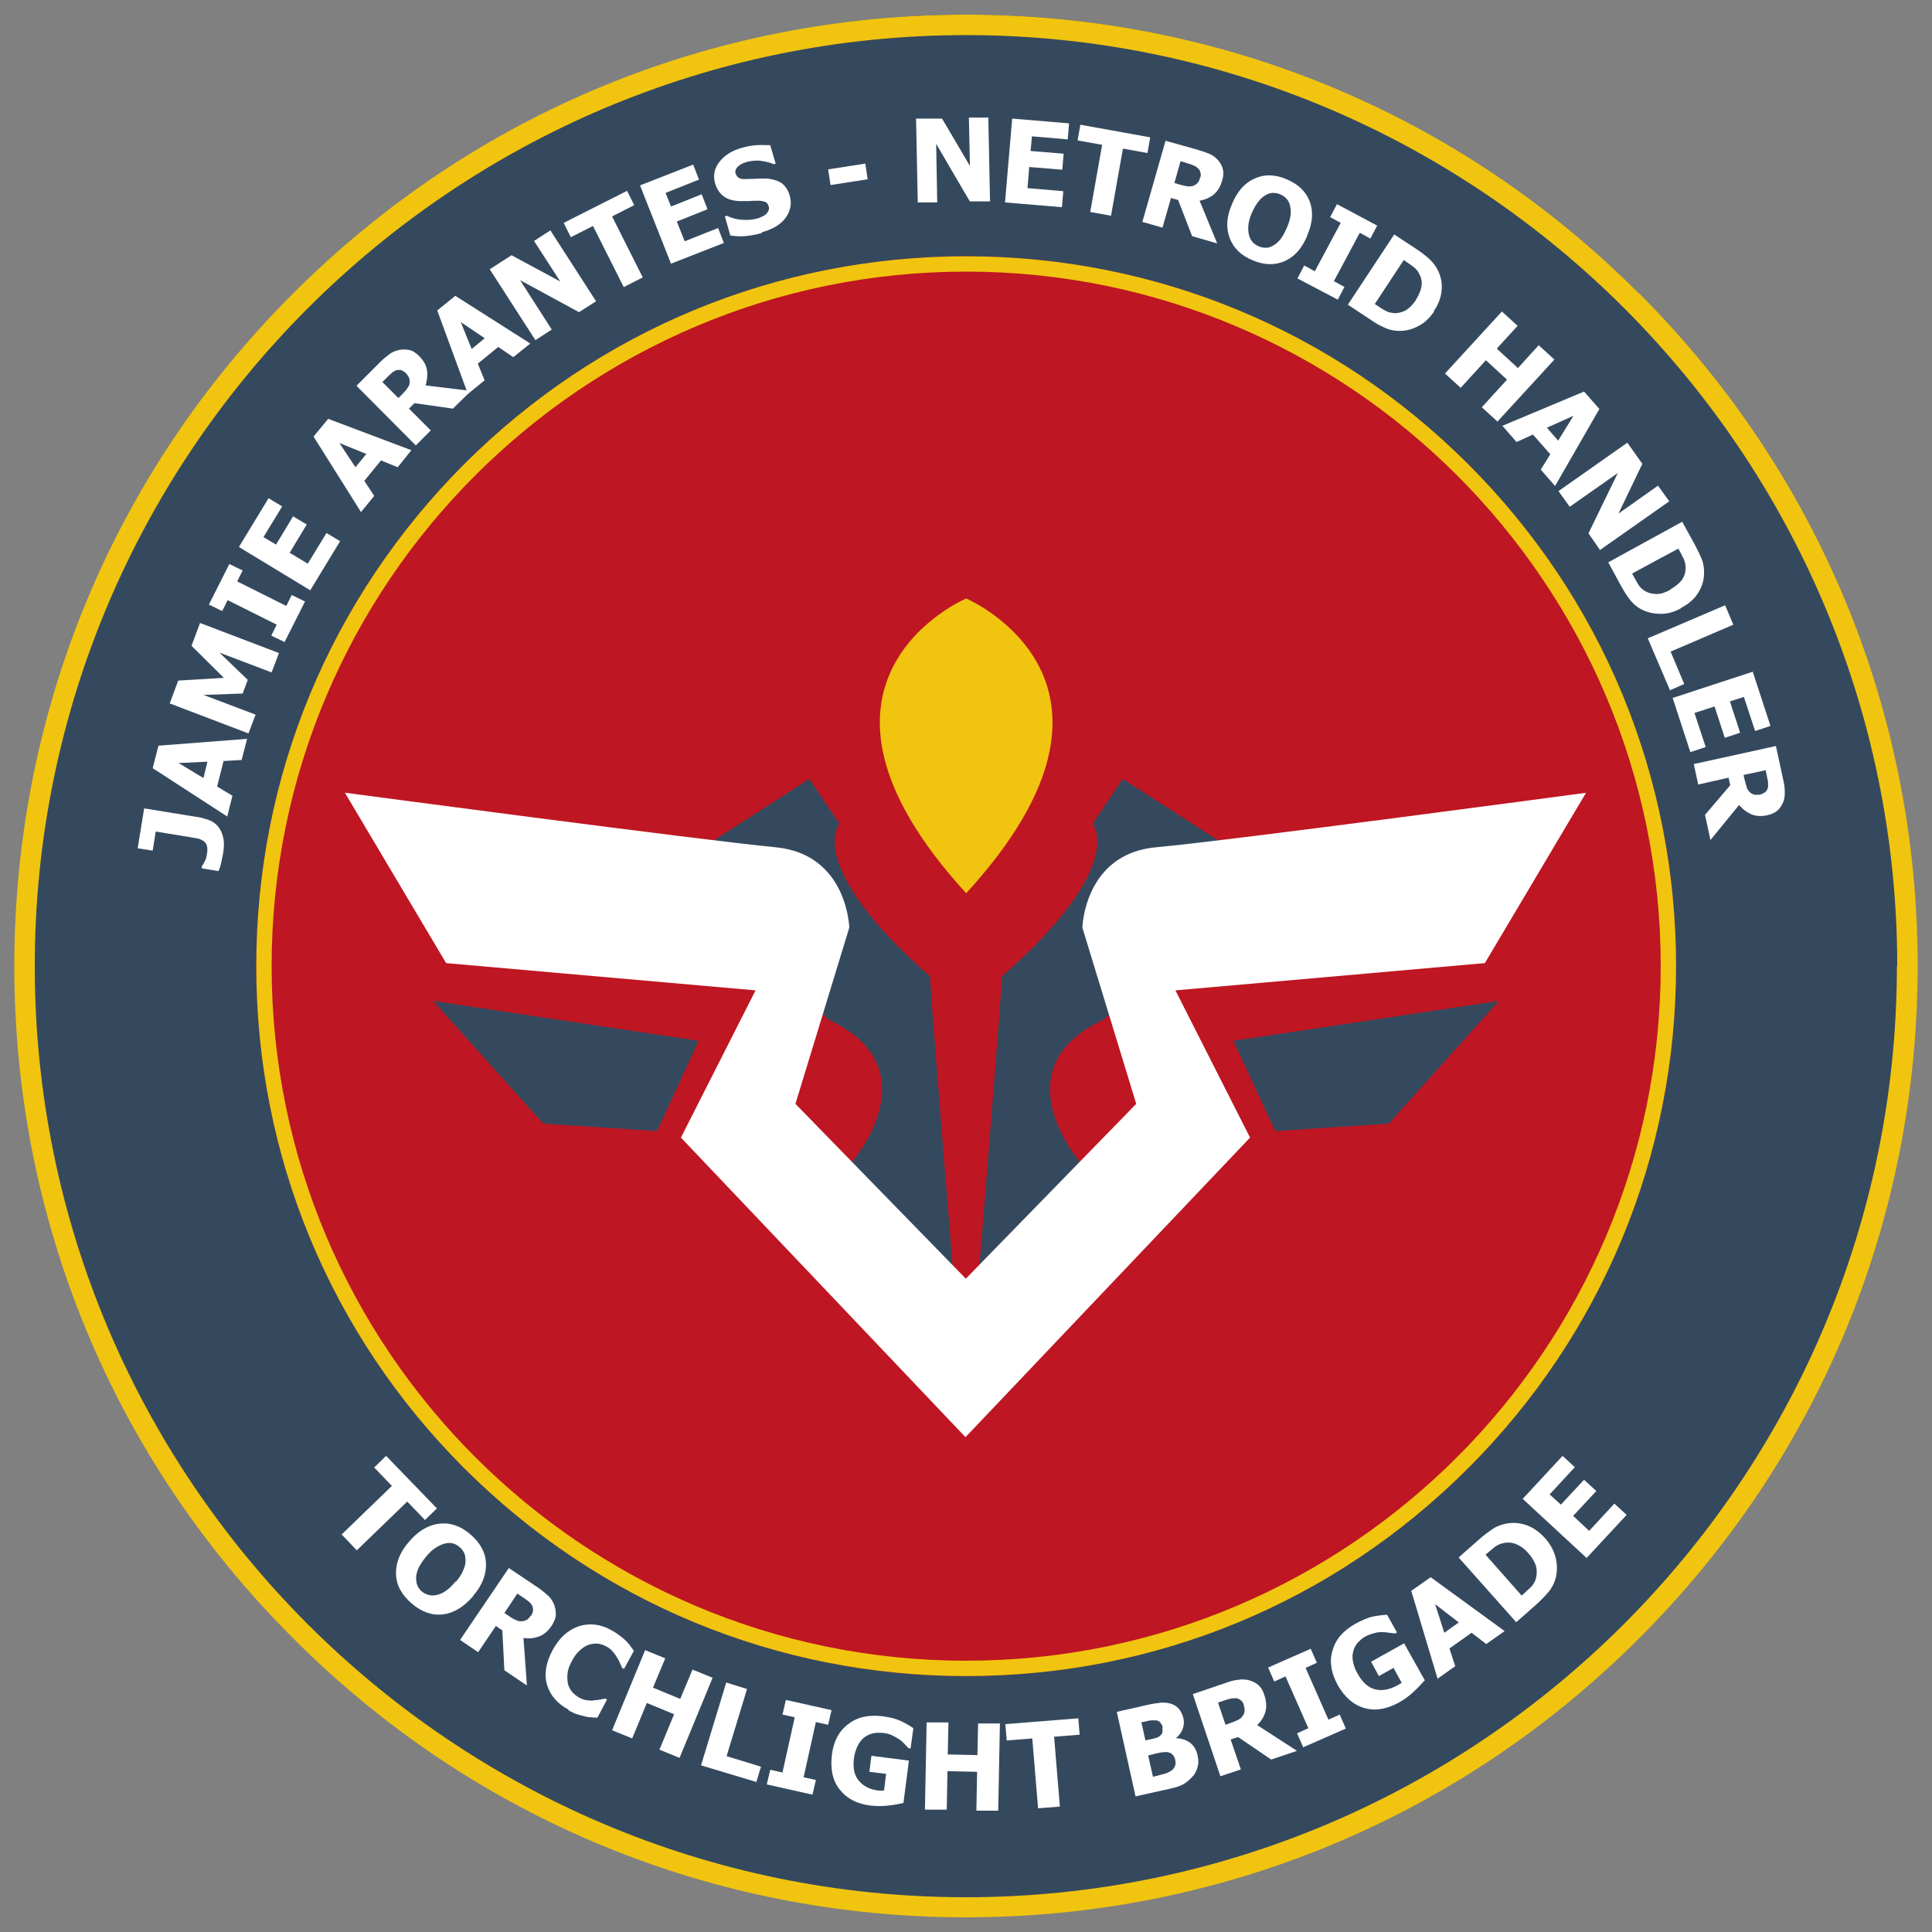 <?xml version="1.0" encoding="UTF-8"?>
<svg id="uuid-986d844f-05cb-4abe-8790-4b5a7fcf6aab" xmlns="http://www.w3.org/2000/svg" version="1.1" viewBox="0 0 566.9 566.9">
  <rect x="0" y="0" width="566.9" height="566.9" fill="#808080" stroke="none"/>
  <!-- Generator: Adobe Illustrator 29.1.0, SVG Export Plug-In . SVG Version: 2.1.0 Build 142)  -->
  <defs>
    <style>
      .st0 {
        fill: #fff;
      }

      .st1 {
        fill: #35495e;
      }

      .st2 {
        fill: #be1622;
      }

      .st3 {
        isolation: isolate;
      }

      .st4 {
        fill: #f1c410;
      }
    </style>
  </defs>
  <path class="st1" d="M284.4,4.3c-.3,0-.6,0-.9,0-154.1,0-279.1,125-279.1,279.1s125,279.1,279.1,279.1.6,0,.9,0c153.7-.5,278.2-125.3,278.2-279.1S438.1,4.9,284.4,4.3Z"/>
  <path class="st2" d="M284.2,75.2h-.7c-115.1,0-208.3,93.3-208.3,208.3s93.3,208.3,208.3,208.3h.7c114.7-.4,207.6-93.5,207.6-208.3s-92.9-207.9-207.6-208.3h0Z"/>
  <path class="st4" d="M480.9,86c52.7,52.7,81.8,122.9,81.8,197.4s-29,144.7-81.8,197.4c-52.7,52.7-122.9,81.8-197.4,81.8s-144.7-29-197.4-81.8C33.3,428.2,4.2,358,4.2,283.5s29-144.7,81.8-197.4C138.8,33.3,208.9,4.3,283.5,4.3s144.7,29,197.4,81.8h0ZM556.7,283.5c0-150.6-122.6-273.2-273.2-273.2S10.2,132.8,10.2,283.5s122.6,273.2,273.2,273.2,273.2-122.6,273.2-273.2Z"/>
  <g>
    <g class="st3">
      <g class="st3">
        <path class="st0" d="M59.4,240.1c1.1.2,2,.5,2.9,1,.9.5,1.6,1.2,2.1,2,.6.9,1,2,1.2,3.2.2,1.2.1,2.5-.1,3.9-.2,1.1-.4,2.1-.6,3-.2.9-.5,1.8-.8,2.4l-4.9-.8v-.6c.4-.5.6-.9.9-1.5.3-.5.5-1.2.6-2,.2-1.1.2-1.9,0-2.6-.2-.6-.6-1.1-1.1-1.4-.5-.3-1.1-.6-1.8-.7-.7-.1-1.5-.3-2.3-.4l-9.8-1.6-.9,5.6-4.4-.7,1.9-11.7,17.2,2.8Z"/>
      </g>
    </g>
    <g class="st3">
      <g class="st3">
        <path class="st0" d="M66.7,239.6l-21.9-14.2,1.7-6.6,26-2-1.6,6.2-5.3.3-1.9,7.5,4.5,2.7-1.5,6ZM60.9,223.5l-8.5.4,7.3,4.4,1.2-4.9Z"/>
      </g>
    </g>
    <g class="st3">
      <g class="st3">
        <path class="st0" d="M81.9,191.5l-2.2,5.8-15.3-5.8,8.3,8-1.5,4-11.5.4,15.3,5.8-2.1,5.5-23.1-8.8,2.5-6.7,13.4-.8-9.5-9.4,2.5-6.7,23.1,8.8Z"/>
      </g>
    </g>
    <g class="st3">
      <g class="st3">
        <path class="st0" d="M89.5,176.5l-6,11.9-3.9-1.9,1.6-3.2-14.4-7.2-1.6,3.2-3.9-1.9,6-11.9,3.9,1.9-1.6,3.2,14.4,7.2,1.6-3.2,3.9,1.9Z"/>
      </g>
    </g>
    <g class="st3">
      <g class="st3">
        <path class="st0" d="M91.2,173.3l-21.1-12.8,8.7-14.3,4,2.4-5.5,9,3.7,2.2,5-8.3,4,2.4-5,8.3,5.3,3.2,5.5-9,4,2.4-8.7,14.3Z"/>
      </g>
    </g>
    <g class="st3">
      <g class="st3">
        <path class="st0" d="M105.9,150.2l-13.9-22.1,4.3-5.2,24.4,9.2-4,5-4.9-2-4.9,6,2.9,4.4-3.9,4.8ZM107.5,133.2l-7.9-3.2,4.7,7.1,3.2-3.9Z"/>
      </g>
    </g>
    <g class="st3">
      <g class="st3">
        <path class="st0" d="M138.3,114.6l-5.4,5.3-11.3-1.6-1.6,1.6,6.4,6.4-4.4,4.4-17.4-17.5,7-7c1-1,1.9-1.7,2.7-2.3.8-.6,1.8-1,2.8-1.2,1-.2,2-.2,3,0,1,.2,1.9.8,2.9,1.8,1.3,1.3,2.1,2.7,2.3,4.2.2,1.4,0,2.9-.4,4.4l13.3,1.6ZM119.1,109.5c-.4-.4-.9-.7-1.4-.9-.5-.1-1-.1-1.6.1-.4.2-.8.4-1.1.7-.4.3-.8.7-1.3,1.2l-1.5,1.5,4.7,4.7,1.3-1.3c.6-.6,1.1-1.2,1.4-1.7.4-.5.6-1,.6-1.6,0-.5,0-1-.2-1.4s-.5-.9-1-1.4Z"/>
      </g>
    </g>
    <g class="st3">
      <g class="st3">
        <path class="st0" d="M137.3,115.6l-9-24.5,5.3-4.3,22,14-5,4-4.4-3-6,4.9,2,4.9-4.8,3.9ZM142.3,99.3l-7.1-4.8,3.2,7.9,3.9-3.2Z"/>
      </g>
    </g>
    <g class="st3">
      <g class="st3">
        <path class="st0" d="M174.9,88.4l-5,3.2-17.3-9.4,9.3,14.5-4.8,3.1-13.4-20.8,6.4-4.1,14.3,7.7-7.7-11.9,4.8-3.1,13.4,20.8Z"/>
      </g>
    </g>
    <g class="st3">
      <g class="st3">
        <path class="st0" d="M183,84.2l-9-17.9-6.5,3.3-2.1-4.2,18.6-9.4,2.1,4.2-6.5,3.3,9,17.9-5.5,2.8Z"/>
      </g>
    </g>
    <g class="st3">
      <g class="st3">
        <path class="st0" d="M196.9,77.4l-9.1-23,15.6-6.1,1.7,4.4-9.8,3.9,1.6,4,9-3.6,1.7,4.4-9,3.6,2.3,5.8,9.8-3.9,1.7,4.4-15.6,6.1Z"/>
      </g>
    </g>
    <g class="st3">
      <g class="st3">
        <path class="st0" d="M223.4,68.4c-1.8.5-3.5.8-4.9.9s-2.9,0-4.2-.2l-1.6-5.6.5-.2c1.5.7,3,1.1,4.6,1.2,1.6.1,3.1,0,4.4-.4.3,0,.8-.3,1.3-.5.5-.2,1-.5,1.2-.7.4-.3.6-.7.8-1.1.2-.4.2-.9,0-1.4-.2-.6-.5-1-1.1-1.2-.6-.2-1.2-.3-1.9-.3-.9,0-1.8,0-2.8.1-1,0-1.9,0-2.8,0-2-.1-3.6-.6-4.7-1.5-1.1-.9-1.9-2.1-2.4-3.8-.6-2.2-.2-4.3,1.3-6.2s3.6-3.3,6.5-4.1c1.4-.4,2.9-.7,4.3-.8,1.5-.1,2.8,0,4.1,0l1.6,5.4-.5.2c-1.1-.5-2.4-.8-3.8-1-1.4-.2-2.8,0-4.1.3-.5.2-1,.3-1.4.5-.4.2-.8.5-1.2.8-.3.3-.6.6-.7,1-.2.4-.2.8,0,1.2.2.6.5,1,1.1,1.3s1.5.3,2.8.2c.9,0,1.7,0,2.5-.1.8,0,1.6,0,2.6,0,1.8.1,3.3.6,4.4,1.3,1.1.8,1.9,2,2.4,3.6.7,2.4.3,4.5-1.1,6.5-1.4,2-3.7,3.4-6.9,4.3Z"/>
      </g>
    </g>
    <g class="st3">
      <g class="st3">
        <path class="st0" d="M254.6,52.6l-10.9,1.7-.7-4.6,10.9-1.7.7,4.6Z"/>
      </g>
    </g>
    <g class="st3">
      <g class="st3">
        <path class="st0" d="M290.6,59.1h-6c0,.1-9.9-16.9-9.9-16.9l.3,17.2h-5.7c0,.1-.5-24.6-.5-24.6h7.6c0-.1,8.2,13.9,8.2,13.9l-.3-14.2h5.7c0-.1.5,24.6.5,24.6Z"/>
      </g>
    </g>
    <g class="st3">
      <g class="st3">
        <path class="st0" d="M294.9,59.4l2.1-24.6,16.7,1.4-.4,4.7-10.5-.9-.4,4.3,9.7.8-.4,4.7-9.7-.8-.5,6.2,10.5.9-.4,4.7-16.7-1.4Z"/>
      </g>
    </g>
    <g class="st3">
      <g class="st3">
        <path class="st0" d="M319.9,62.2l3.5-19.7-7.2-1.3.8-4.6,20.5,3.7-.8,4.6-7.2-1.3-3.5,19.7-6.1-1.1Z"/>
      </g>
    </g>
    <g class="st3">
      <g class="st3">
        <path class="st0" d="M357.1,71.4l-7.3-2.1-4.1-10.6-2.1-.6-2.5,8.7-5.9-1.7,6.8-23.8,9.6,2.7c1.3.4,2.4.8,3.4,1.2.9.4,1.7,1,2.4,1.8.7.8,1.2,1.7,1.4,2.6.3,1,.2,2.1-.2,3.4-.5,1.8-1.4,3.2-2.5,4.1-1.1.9-2.5,1.5-4.1,1.8l5.1,12.4ZM352.2,52.1c.2-.6.2-1.1,0-1.6-.1-.5-.4-.9-.9-1.3-.3-.3-.7-.5-1.2-.7-.4-.2-1-.4-1.7-.6l-2-.6-1.8,6.4,1.7.5c.8.2,1.5.4,2.2.5.6,0,1.2,0,1.7-.2.5-.2.9-.5,1.2-.8.3-.4.6-.9.7-1.5Z"/>
      </g>
    </g>
    <g class="st3">
      <g class="st3">
        <path class="st0" d="M383.6,69.1c-1.5,3.7-3.7,6.2-6.6,7.5-2.9,1.3-6,1.2-9.4-.2-3.4-1.4-5.7-3.6-6.8-6.6-1.1-3-.9-6.3.7-9.9,1.5-3.7,3.7-6.2,6.6-7.5,2.8-1.3,6-1.3,9.4.2,3.4,1.4,5.7,3.6,6.8,6.5,1.1,2.9.9,6.3-.7,9.9ZM377.7,66.6c.6-1.4.9-2.6,1-3.6s0-2-.2-2.8c-.2-.8-.6-1.5-1.1-2-.5-.5-1.1-.9-1.8-1.2-.7-.3-1.4-.4-2.1-.4-.7,0-1.4.2-2.2.7-.7.4-1.4,1-2.1,1.9-.7.9-1.3,2-1.9,3.3-.6,1.4-.9,2.6-1,3.7-.1,1,0,2,.2,2.8.2.8.6,1.5,1.1,2.1.5.5,1.1.9,1.8,1.2.7.3,1.4.4,2.1.4.8,0,1.5-.3,2.2-.7.8-.5,1.5-1.1,2.1-1.9s1.2-1.9,1.8-3.3Z"/>
      </g>
    </g>
    <g class="st3">
      <g class="st3">
        <path class="st0" d="M392.5,87.9l-11.8-6.2,2-3.8,3.1,1.7,7.6-14.2-3.1-1.7,2-3.8,11.8,6.3-2,3.8-3.1-1.7-7.6,14.2,3.1,1.7-2,3.8Z"/>
      </g>
    </g>
    <g class="st3">
      <g class="st3">
        <path class="st0" d="M420.8,91.4c-1.3,1.9-2.8,3.4-4.7,4.3-1.8,1-3.7,1.4-5.5,1.4-1.5,0-3-.3-4.4-1-1.4-.6-2.8-1.4-4.2-2.4l-6.5-4.3,13.6-20.6,6.4,4.2c1.5,1,2.7,1.9,3.9,3,1.1,1,2,2.2,2.7,3.7.8,1.8,1.1,3.6.9,5.6-.2,2-.9,4-2.3,6ZM415.5,87.9c.9-1.4,1.4-2.7,1.6-3.9.2-1.3,0-2.5-.7-3.7-.4-.9-1-1.5-1.8-2.1s-1.7-1.2-2.7-1.9h0c0,0-8.5,12.9-8.5,12.9h0c1.2.8,2.2,1.5,3,1.9.8.5,1.7.7,2.8.8,1.2,0,2.3-.3,3.4-.9,1.1-.7,2-1.7,2.9-3Z"/>
      </g>
    </g>
    <g class="st3">
      <g class="st3">
        <path class="st0" d="M439.4,123.7l-4.6-4.2,7.4-8.1-6.2-5.7-7.4,8.1-4.6-4.2,16.7-18.2,4.6,4.2-6.1,6.7,6.2,5.7,6.1-6.7,4.6,4.2-16.7,18.2Z"/>
      </g>
    </g>
    <g class="st3">
      <g class="st3">
        <path class="st0" d="M440.7,125l24.1-10.1,4.5,5.1-13,22.6-4.2-4.8,2.8-4.5-5.1-5.8-4.8,2.2-4.1-4.7ZM457.2,129.3l4.5-7.3-7.8,3.5,3.3,3.8Z"/>
      </g>
    </g>
    <g class="st3">
      <g class="st3">
        <path class="st0" d="M469.5,161.4l-3.4-4.9,8.6-17.7-14.1,9.9-3.3-4.6,20.2-14.2,4.4,6.2-7,14.6,11.6-8.2,3.3,4.6-20.2,14.2Z"/>
      </g>
    </g>
    <g class="st3">
      <g class="st3">
        <path class="st0" d="M493.2,178.5c-2,1.1-4.1,1.7-6.1,1.6-2.1,0-3.9-.5-5.5-1.3-1.3-.7-2.5-1.7-3.4-2.9s-1.8-2.6-2.6-4.1l-3.7-6.8,21.7-11.9,3.7,6.7c.8,1.5,1.5,3,2.1,4.4.5,1.4.7,2.9.6,4.5-.1,1.9-.7,3.7-1.8,5.4-1.1,1.7-2.7,3.1-4.8,4.2ZM490.2,172.9c1.4-.8,2.5-1.7,3.3-2.7.7-1,1.1-2.2,1.1-3.6,0-1-.2-1.9-.6-2.7s-.9-1.8-1.5-2.9h0c0-.1-13.6,7.3-13.6,7.3h0c.7,1.3,1.3,2.3,1.8,3.2.5.8,1.2,1.5,2.1,2,1.1.6,2.2.8,3.4.8,1.2,0,2.6-.5,4-1.3Z"/>
      </g>
    </g>
    <g class="st3">
      <g class="st3">
        <path class="st0" d="M490,202.5l-6.5-15.2,22.7-9.7,2.4,5.7-18.4,7.9,4,9.5-4.3,1.9Z"/>
      </g>
    </g>
    <g class="st3">
      <g class="st3">
        <path class="st0" d="M490.8,204.8l23.5-7.7,5.2,15.9-4.5,1.5-3.3-10-4.1,1.3,3,9.2-4.5,1.5-3-9.2-5.9,1.9,3.3,10-4.5,1.5-5.2-15.9Z"/>
      </g>
    </g>
    <g class="st3">
      <g class="st3">
        <path class="st0" d="M501.9,246.5l-1.6-7.4,7.4-8.7-.5-2.2-8.9,2-1.3-6,24.1-5.3,2.1,9.7c.3,1.3.5,2.5.5,3.6,0,1,0,2-.4,3-.4,1-.9,1.8-1.6,2.5-.7.7-1.8,1.2-3.1,1.5-1.8.4-3.4.3-4.8-.3-1.3-.6-2.5-1.5-3.5-2.7l-8.5,10.4ZM516.5,233.1c.6-.1,1.1-.4,1.5-.7.4-.3.6-.8.8-1.4,0-.4,0-.9,0-1.3,0-.5-.2-1.1-.3-1.7l-.4-2-6.5,1.4.4,1.7c.2.8.4,1.5.6,2.1.2.6.6,1,1,1.4.4.3.8.5,1.3.6.5,0,1,0,1.7,0Z"/>
      </g>
    </g>
  </g>
  <g>
    <g class="st3">
      <g class="st3">
        <path class="st0" d="M100.2,450.3l14.8-14.3-5.2-5.4,3.5-3.4,14.9,15.4-3.5,3.4-5.2-5.4-14.8,14.3-4.4-4.6Z"/>
      </g>
    </g>
    <g class="st3">
      <g class="st3">
        <path class="st0" d="M138.8,468.4c-2.7,3.1-5.6,4.9-8.8,5.3-3.2.4-6.3-.7-9.2-3.2-2.9-2.5-4.5-5.3-4.6-8.6-.1-3.2,1.1-6.4,3.8-9.5,2.6-3.1,5.6-4.9,8.8-5.3,3.2-.4,6.3.6,9.2,3.1,2.9,2.5,4.5,5.3,4.6,8.6.1,3.2-1.1,6.4-3.8,9.5ZM133.8,464.1c1-1.2,1.7-2.2,2.1-3.3.5-1,.7-2,.7-2.8,0-.9-.1-1.7-.4-2.3-.3-.7-.8-1.3-1.3-1.7-.6-.5-1.2-.9-1.9-1.1-.7-.2-1.5-.2-2.4,0-.8.2-1.7.6-2.7,1.2-1,.6-1.9,1.5-2.9,2.7-1,1.2-1.7,2.3-2.2,3.3-.4,1-.7,1.9-.7,2.8,0,.9.1,1.7.4,2.4.3.7.8,1.3,1.3,1.7.6.5,1.2.8,2,1,.7.2,1.5.2,2.4,0,.9-.2,1.8-.6,2.6-1.2.9-.6,1.8-1.4,2.8-2.7Z"/>
      </g>
    </g>
    <g class="st3">
      <g class="st3">
        <path class="st0" d="M154.5,494.5l-6.5-4.4-.6-11.7-1.9-1.3-5.2,7.7-5.3-3.6,14.3-21.1,8.5,5.7c1.2.8,2.1,1.6,2.9,2.3.8.7,1.4,1.6,1.8,2.5.4,1,.6,2,.6,3.1s-.5,2.1-1.2,3.3c-1.1,1.6-2.3,2.7-3.8,3.2-1.4.5-2.9.7-4.5.4l1,13.8ZM155.8,474.1c.4-.5.6-1.1.6-1.6,0-.5,0-1-.4-1.6-.2-.4-.5-.7-.9-1-.4-.3-.9-.7-1.5-1.1l-1.8-1.2-3.8,5.7,1.5,1c.7.5,1.4.9,2,1.1.6.3,1.1.4,1.7.3.5,0,1-.2,1.4-.4.4-.3.8-.7,1.2-1.3Z"/>
      </g>
    </g>
    <g class="st3">
      <g class="st3">
        <path class="st0" d="M166.9,501.7c-3.4-1.8-5.5-4.3-6.4-7.4-.9-3.1-.3-6.5,1.7-10.2,1.9-3.5,4.4-5.8,7.6-6.9,3.1-1,6.4-.7,9.7,1.2.9.5,1.7,1,2.3,1.5.7.5,1.3,1,1.8,1.5.4.4.9.9,1.3,1.5.5.6.8,1.1,1.1,1.5l-2.9,5.3-.6-.3c-.1-.4-.3-.9-.6-1.4-.2-.6-.5-1.1-.9-1.7-.3-.6-.8-1.2-1.3-1.8-.5-.6-1.1-1-1.8-1.4-.8-.4-1.6-.7-2.4-.8-.8-.1-1.7,0-2.7.3-.9.3-1.7.8-2.6,1.6-.9.8-1.7,1.8-2.4,3.2-.8,1.4-1.2,2.7-1.3,3.8-.1,1.1,0,2.2.2,3.1.3.9.7,1.6,1.3,2.3.6.6,1.2,1.1,1.9,1.5.7.4,1.5.7,2.3.8.8.1,1.5.2,2.1,0,.7,0,1.3-.1,1.8-.2.6-.1,1-.2,1.5-.3l.5.3-2.8,5.3c-.5,0-1.1,0-1.8-.1-.7,0-1.3-.1-2-.3-.8-.2-1.6-.4-2.2-.6-.7-.2-1.5-.6-2.6-1.2Z"/>
      </g>
    </g>
    <g class="st3">
      <g class="st3">
        <path class="st0" d="M199.4,515.8l-5.9-2.4,4.3-10.4-8-3.3-4.3,10.4-5.9-2.4,9.7-23.5,5.9,2.4-3.6,8.6,8,3.3,3.6-8.6,5.9,2.4-9.7,23.5Z"/>
      </g>
    </g>
    <g class="st3">
      <g class="st3">
        <path class="st0" d="M222,522.9l-16.3-4.9,7.4-24.3,6.1,1.9-6,19.7,10.1,3.1-1.4,4.6Z"/>
      </g>
    </g>
    <g class="st3">
      <g class="st3">
        <path class="st0" d="M238.4,526.6l-13.4-3,1-4.3,3.6.8,3.6-16.2-3.6-.8,1-4.3,13.4,3-1,4.3-3.6-.8-3.6,16.2,3.6.8-1,4.3Z"/>
      </g>
    </g>
    <g class="st3">
      <g class="st3">
        <path class="st0" d="M265.2,529c-1.2.3-2.7.6-4.5.8-1.8.2-3.6.2-5.3,0-4-.5-7-2.1-9-4.7-2.1-2.6-2.8-6-2.3-10.2.5-4,2.1-7,4.8-9,2.7-2.1,6-2.8,10.1-2.3,2.1.3,3.8.7,5.1,1.3,1.3.6,2.6,1.3,3.9,2.2l-.8,5.9h-.6c-.3-.4-.7-.7-1.2-1.3-.5-.5-1-1-1.5-1.3-.6-.4-1.3-.8-2.1-1.2-.8-.4-1.7-.6-2.6-.7-1.1-.1-2.1-.1-3,.1-.9.2-1.8.6-2.6,1.2-.8.6-1.4,1.4-1.9,2.4-.5,1-.9,2.2-1.1,3.5-.4,2.9,0,5.2,1.4,6.8,1.3,1.6,3.2,2.6,5.8,2.9.2,0,.5,0,.8,0,.3,0,.6,0,.8,0l.6-4.9-4.9-.6.6-4.7,11,1.4-1.6,12.4Z"/>
      </g>
    </g>
    <g class="st3">
      <g class="st3">
        <path class="st0" d="M292.9,531.3h-6.4c0-.1.2-11.4.2-11.4l-8.7-.2-.2,11.3h-6.4c0-.1.5-25.6.5-25.6h6.4c0,.1-.2,9.4-.2,9.4l8.7.2.2-9.3h6.4c0,.1-.5,25.6-.5,25.6Z"/>
      </g>
    </g>
    <g class="st3">
      <g class="st3">
        <path class="st0" d="M304.6,530.6l-1.7-20.5-7.5.6-.4-4.8,21.4-1.7.4,4.8-7.5.6,1.7,20.5-6.4.5Z"/>
      </g>
    </g>
    <g class="st3">
      <g class="st3">
        <path class="st0" d="M351.4,515.1c.3,1.2.3,2.4,0,3.4-.3,1-.7,2-1.4,2.7-.8.9-1.7,1.7-2.7,2.3-1,.6-2.4,1-4.2,1.4l-9.9,2.2-5.5-24.8,8.8-2c1.8-.4,3.2-.6,4.2-.7,1,0,1.9,0,2.8.3,1,.3,1.8.8,2.4,1.5.6.7,1,1.6,1.3,2.6.3,1.2.2,2.4-.2,3.4s-1.1,2-2,2.6h0c1.6.1,3,.5,4.1,1.3,1.1.8,1.9,2,2.3,3.7ZM341.1,506.7c0-.4-.3-.8-.6-1.2-.3-.4-.7-.6-1.2-.7-.5,0-1,0-1.5,0s-1.4.3-2.5.5h-.4c0,0,1.2,5.4,1.2,5.4l.8-.2c1.1-.2,1.8-.4,2.2-.5.4-.1.8-.3,1.2-.6.4-.3.7-.7.8-1.2,0-.5,0-1,0-1.5ZM344.9,516.5c-.2-.8-.5-1.3-.9-1.7-.4-.4-.9-.6-1.6-.7-.4,0-.9,0-1.6.1-.7.1-1.6.3-2.7.6l-1.2.3,1.4,6.2h.3c1.6-.4,2.7-.7,3.4-.9.6-.2,1.2-.5,1.8-.9.5-.4.8-.8,1-1.4.2-.5.2-1.1,0-1.7Z"/>
      </g>
    </g>
    <g class="st3">
      <g class="st3">
        <path class="st0" d="M380.4,513.8l-7.4,2.5-9.7-6.6-2.2.7,3,8.8-6,2-8.1-24.1,9.7-3.3c1.3-.5,2.5-.8,3.6-.9,1-.2,2.1-.1,3.1.1,1,.3,2,.7,2.8,1.4.8.7,1.4,1.7,1.8,3,.6,1.8.7,3.5.3,4.9-.4,1.4-1.2,2.7-2.4,3.9l11.6,7.5ZM365,500.3c-.2-.6-.5-1.1-.9-1.4s-.9-.6-1.5-.6c-.4,0-.9,0-1.4.1-.5.1-1.1.3-1.8.5l-2,.7,2.2,6.5,1.7-.6c.8-.3,1.5-.6,2.1-.9.6-.3,1-.7,1.3-1.2.3-.4.5-.9.5-1.4,0-.5,0-1.1-.3-1.7Z"/>
      </g>
    </g>
    <g class="st3">
      <g class="st3">
        <path class="st0" d="M394.9,507.2l-12.5,5.5-1.8-4.1,3.3-1.5-6.7-15.2-3.3,1.5-1.8-4.1,12.5-5.5,1.8,4.1-3.3,1.5,6.7,15.2,3.3-1.5,1.8,4.1Z"/>
      </g>
    </g>
    <g class="st3">
      <g class="st3">
        <path class="st0" d="M417.9,493.2c-.8.9-1.8,2-3.2,3.3-1.3,1.2-2.8,2.3-4.3,3.1-3.5,1.9-6.8,2.5-10,1.6s-5.8-3.1-7.9-6.8c-1.9-3.5-2.5-6.9-1.5-10.1.9-3.3,3.2-5.9,6.8-7.9,1.9-1,3.5-1.7,4.8-2,1.4-.3,2.8-.5,4.4-.6l2.9,5.2-.5.3c-.4,0-.9-.1-1.7-.2-.7-.1-1.4-.2-2-.2-.7,0-1.5,0-2.4.3-.9.2-1.7.5-2.5.9-1,.5-1.7,1.2-2.4,1.9-.6.7-1.1,1.6-1.3,2.5-.3.9-.3,1.9-.1,3,.2,1.1.6,2.3,1.3,3.5,1.4,2.6,3.2,4.2,5.2,4.7,2,.5,4.1.1,6.4-1.1.2-.1.4-.2.7-.4s.5-.3.7-.4l-2.4-4.4-4.3,2.4-2.3-4.2,9.7-5.4,6.1,10.9Z"/>
      </g>
    </g>
    <g class="st3">
      <g class="st3">
        <path class="st0" d="M421.8,492.5l-7.7-25.7,5.7-4,21.7,15.8-5.4,3.8-4.3-3.3-6.5,4.6,1.7,5.2-5.2,3.7ZM428.1,476.1l-7-5.4,2.7,8.4,4.2-3Z"/>
      </g>
    </g>
    <g class="st3">
      <g class="st3">
        <path class="st0" d="M453.4,451.4c1.6,1.8,2.6,3.7,3.1,5.8.5,2.1.4,4,0,5.8-.4,1.5-1.1,2.9-2.1,4.1-1,1.2-2.2,2.4-3.5,3.6l-6,5.3-16.9-19,5.9-5.2c1.3-1.2,2.7-2.2,4-3.1,1.3-.9,2.8-1.4,4.4-1.7,2-.3,3.9-.1,5.8.6,1.9.7,3.7,2,5.3,3.8ZM448.4,455.7c-1.1-1.3-2.3-2.1-3.5-2.6s-2.5-.6-3.8-.3c-1,.2-1.8.6-2.6,1.2-.7.6-1.6,1.3-2.6,2.2h0c0,0,10.6,12,10.6,12h0c1.1-1,2-1.9,2.7-2.5.7-.7,1.2-1.5,1.5-2.6.3-1.2.3-2.4,0-3.6-.4-1.2-1.1-2.5-2.2-3.7Z"/>
      </g>
    </g>
    <g class="st3">
      <g class="st3">
        <path class="st0" d="M465.5,457.1l-18.7-17.3,11.7-12.6,3.6,3.3-7.4,8,3.3,3,6.8-7.3,3.6,3.3-6.8,7.3,4.7,4.4,7.4-8,3.6,3.3-11.7,12.6Z"/>
      </g>
    </g>
  </g>
  <path class="st4" d="M430.8,136.2c39.4,39.4,61,91.7,61,147.3s-21.7,108-61,147.3c-39.4,39.4-91.6,61-147.3,61s-107.9-21.7-147.3-61c-39.3-39.3-61-91.6-61-147.3s21.7-107.9,61-147.3c39.3-39.3,91.7-61,147.3-61s108,21.7,147.3,61h0ZM487.3,283.5c0-112.4-91.5-203.8-203.8-203.8s-203.8,91.4-203.8,203.8,91.4,203.8,203.8,203.8,203.8-91.4,203.8-203.8Z"/>
  <g>
    <path class="st1" d="M329.4,228.6l-8.8,13.1s10.5,12.2-26.6,44.8c.1,2.4-6.8,87.2-6.8,87.2l29.9-32.5s-24.3-27.7,6.9-42.1c-1.2.5,49-42.5,49-42.5l-43.5-28h0Z"/>
    <polygon class="st1" points="361.9 305.4 374.2 331.9 407.5 329.7 439.8 293.7 361.9 305.4"/>
    <path class="st4" d="M283.5,175.6s-57,24.2,0,86.5c0,0,0,0,0,.1,0,0,0,0,0,0,0,0,0,0,0,0,0,0,0,0,0-.1,57-62.2,0-86.5,0-86.5h0Z"/>
    <path class="st1" d="M237.5,228.6l8.8,13.1s-10.5,12.2,26.6,44.8c-.1,2.4,6.8,87.2,6.8,87.2l-29.9-32.5s24.3-27.7-6.9-42.1c1.2.5-49-42.5-49-42.5l43.5-28h0Z"/>
    <path class="st0" d="M465.6,232.6s-105.1,14.1-126.3,16-21.7,23.6-21.7,23.6l15.8,51.7-50,51.3-50-51.3,15.8-51.7s-.5-21.6-21.7-23.6c-21.2-2-126.3-16-126.3-16l29.7,50,90.8,8-21.9,43.2,83.5,87.9,83.5-87.9-21.9-43.2,90.8-8,29.7-50h0Z"/>
    <polygon class="st1" points="205 305.4 192.8 331.9 159.4 329.7 127.1 293.7 205 305.4"/>
  </g>
</svg>
